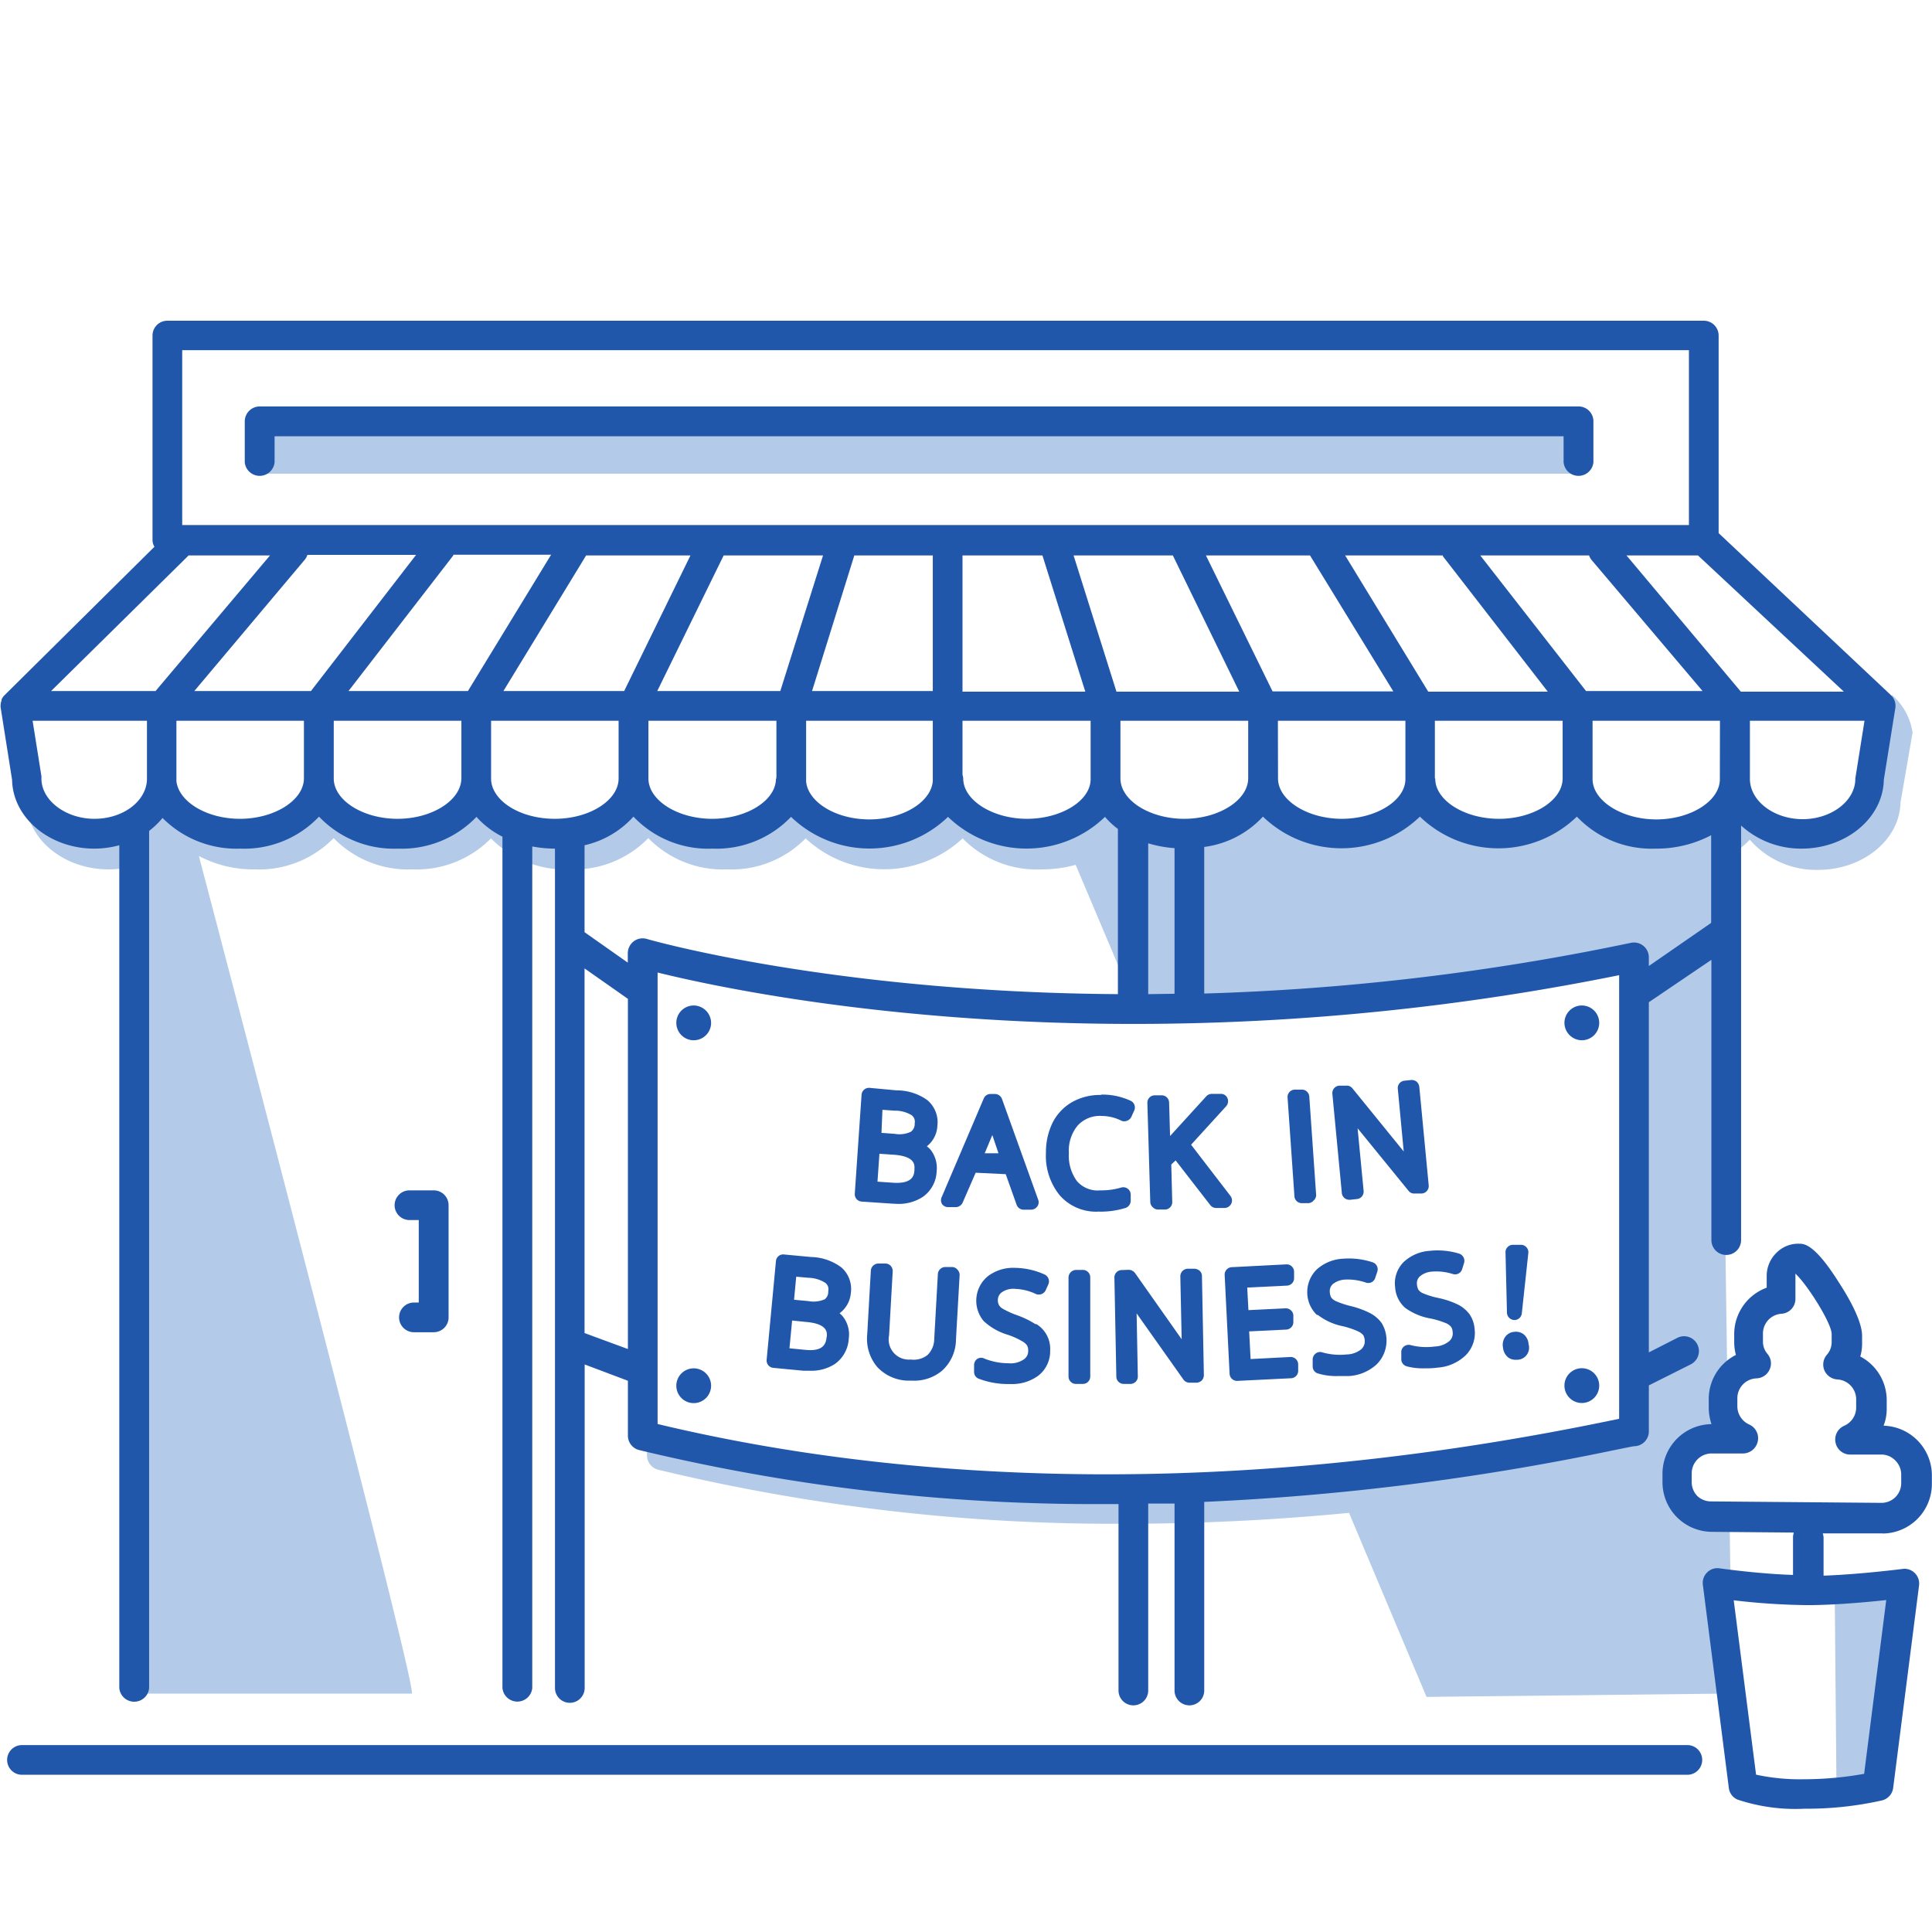 <svg xmlns="http://www.w3.org/2000/svg" viewBox="0 0 160 160"> 

 

    <g > 

        <g class="illustration-secondary" fill="#B3CBE8"> 

            <path class="cls-1" d="M156.69,57.56l-.93,3.33-.86,5.25c0,.06-5.88,2.73-5.89,2.73-2.93-.33-5.32-3.21-5.32-2.54h0a2.65,2.65,0,0,1-1.2,2c.08-.06,0-.12-.14-.19v.25l.12-.06-.12.11v0a47.85,47.85,0,0,1-6.17.64L136,69,136,69c-2.58-1.08-5.31-3.14-5.31-2.64a2,2,0,0,1-.13.68L125,68.93l-2.32-.07c-2.49-1.1-5-3-5-2.53h0A2.93,2.93,0,0,1,116,68.67l-2.92-.09-4.06,0c-2.28-1.11-4.42-2.67-4.42-2.23a2.78,2.78,0,0,1-1.43,2.2l-7.33,0c-2.21-1.11-4.26-2.59-4.26-2.16h0a2.7,2.7,0,0,1-1.33,2.12H87.74l.39.92a7.86,7.86,0,0,1-1.84.22c-2.87,0-7.78-3.93-7.78-3.26,0,1.76-2.42,3.26-5.28,3.26s-7.74-3.93-7.74-3.26h0c0,1.76-2.42,3.25-5.27,3.25s-7.77-3.93-7.77-3.26c0,1.76-2.42,3.26-5.28,3.26s-7.74-3.93-7.74-3.26h0c0,1.76-2.43,3.25-5.28,3.25s-7.77-3.93-7.77-3.26c0,1.76-2.42,3.26-5.28,3.26s-7.74-3.93-7.74-3.26c0,0,0,.08,0,.13a3,3,0,0,1-1.23,2.13l-1-.23v.79A5.46,5.46,0,0,1,9,69.59c-2.4,0-6.82-3.16-6.82-3.16C2.26,69.51,5.3,72,9,72a7.77,7.77,0,0,0,2.13-.3l-.6,68.56H34.1c.59,0-15.07-59.64-17.63-69.37A9.72,9.72,0,0,0,21.1,72a8.64,8.64,0,0,0,6.53-2.59A8.61,8.61,0,0,0,34.15,72a8.65,8.65,0,0,0,6.51-2.57A8.63,8.63,0,0,0,47.17,72a8.61,8.61,0,0,0,6.52-2.59A8.64,8.64,0,0,0,60.22,72a8.61,8.61,0,0,0,6.5-2.57,9.53,9.53,0,0,0,13,0A8.62,8.62,0,0,0,86.29,72a10.45,10.45,0,0,0,2.79-.38l5,11.82,20.78.12,21.26-3.83.13,35.74c-1.28,1.6-3,3.29-4.48,3.08-47.78,10.1-78.19-.68-78.19-.68v2.66a1.23,1.23,0,0,0,.94,1.19,161,161,0,0,0,38.69,4.47c5.78,0,11.95-.27,18.51-.9l6.42,15.24,24.47-.27-1-8.65,1.71-.18-.09-6s-4,.55-4-2.91,3.89-3.28,3.89-3.28l-.69-48a7.1,7.1,0,0,0,2.48-1.7,7.27,7.27,0,0,0,5.65,2.5c3.72,0,6.76-2.49,6.83-5.57l1-5.79A5.09,5.09,0,0,0,156.69,57.56Z" /> 

            <path class="cls-1" d="M156.45,130.84l-4.5,1.77.14,15.57,3.14-1s2.32-14.88,2-15.29S156.45,130.84,156.45,130.84Z" /> 

            <rect class="cls-1" x="20.93" y="34.59" width="109.95" height="4.64" /> 

        </g> 

    </g> 

    <g > 

        <g class="illustration-primary" fill="#2157AA"> 

            <path class="cls-2" d="M139.74,144.52H1.82a1.23,1.23,0,0,0,0,2.46H139.74a1.23,1.23,0,0,0,0-2.46Z" /> 

            <path class="cls-2" d="M34.28,107.87a1.23,1.23,0,1,0,0,2.46h1.63a1.23,1.23,0,0,0,1.24-1.23V99.81a1.23,1.23,0,0,0-1.24-1.23h-2a1.23,1.23,0,1,0,0,2.46h.77v6.83Z" /> 

            <path class="cls-2" d="M70.46,107.11a2.38,2.38,0,0,0-.77-2.14,4.35,4.35,0,0,0-2.52-.87l-2.24-.21a.6.6,0,0,0-.67.55l-.77,8.17a.61.61,0,0,0,.55.67l2.51.24.56,0a3.58,3.58,0,0,0,2-.54,2.74,2.74,0,0,0,1.18-2.12,2.41,2.41,0,0,0-.47-1.81,2,2,0,0,0-.29-.29l.17-.14A2.31,2.31,0,0,0,70.46,107.11Zm-2,3.6c-.06.64-.32,1.22-1.77,1.08l-1.31-.13.22-2.3,1.18.12C68.57,109.64,68.5,110.37,68.47,110.71Zm-.18-3.1a2.31,2.31,0,0,1-1.34.14l-1.18-.11.18-1.91,1,.09a2.72,2.72,0,0,1,1.41.42.66.66,0,0,1,.24.69A.77.77,0,0,1,68.29,107.61Z" /> 

            <path class="cls-2" d="M78.89,104.93l-.57,0a.62.62,0,0,0-.65.58l-.3,5.36a1.89,1.89,0,0,1-.55,1.34,1.85,1.85,0,0,1-1.4.38,1.67,1.67,0,0,1-1.79-2l.3-5.3a.64.64,0,0,0-.15-.44.61.61,0,0,0-.43-.21l-.58,0a.63.63,0,0,0-.65.58l-.3,5.28a3.63,3.63,0,0,0,.83,2.71,3.58,3.58,0,0,0,2.6,1.13h.32a3.58,3.58,0,0,0,2.44-.82,3.51,3.51,0,0,0,1.16-2.59l.3-5.3a.6.6,0,0,0-.15-.45A.62.62,0,0,0,78.89,104.93Z" /> 

            <path class="cls-2" d="M85.75,109.66a7.48,7.48,0,0,0-1.55-.75,7,7,0,0,1-1.16-.53.81.81,0,0,1-.32-.32.86.86,0,0,1-.08-.44A.78.78,0,0,1,83,107a1.65,1.65,0,0,1,1.08-.26,4.33,4.33,0,0,1,1.7.42.63.63,0,0,0,.82-.31l.22-.49a.62.62,0,0,0-.31-.81,6.07,6.07,0,0,0-2.4-.55,3.49,3.49,0,0,0-2.26.66,2.62,2.62,0,0,0-.39,3.74,5,5,0,0,0,2,1.14,6.25,6.25,0,0,1,1.18.53,1.15,1.15,0,0,1,.42.36.9.9,0,0,1,.09.44.82.82,0,0,1-.38.72,1.92,1.92,0,0,1-1.23.31,5.48,5.48,0,0,1-2-.38.6.6,0,0,0-.58,0,.62.62,0,0,0-.29.5v.57a.6.6,0,0,0,.36.58,6.82,6.82,0,0,0,2.53.45h.14a3.65,3.65,0,0,0,2.27-.68,2.55,2.55,0,0,0,1-2.08,2.41,2.41,0,0,0-1.15-2.21Z" /> 

            <path class="cls-2" d="M89.68,105.17h-.57a.64.64,0,0,0-.62.62l0,8.2a.6.6,0,0,0,.18.44.58.58,0,0,0,.43.18h.58a.61.61,0,0,0,.61-.62l0-8.2a.6.6,0,0,0-.18-.44A.58.58,0,0,0,89.68,105.17Z" /> 

            <path class="cls-2" d="M92.9,105.18a.61.61,0,0,0-.61.62l.16,8.21a.61.61,0,0,0,.62.6h.56a.61.61,0,0,0,.6-.63l-.1-5.21L98,114.24a.63.63,0,0,0,.52.27h.58a.68.68,0,0,0,.43-.19.66.66,0,0,0,.17-.44l-.16-8.21a.59.59,0,0,0-.19-.43.71.71,0,0,0-.44-.17h-.55a.63.63,0,0,0-.61.63l.11,5.21L94,105.43a.66.66,0,0,0-.52-.27Z" /> 

            <path class="cls-2" d="M101.42,105.58l.41,8.2a.62.62,0,0,0,.62.58h0l4.48-.22a.62.62,0,0,0,.42-.2.61.61,0,0,0,.16-.45l0-.52a.62.62,0,0,0-.65-.59l-3.29.17-.12-2.29,3.08-.15a.62.62,0,0,0,.58-.65l0-.52a.59.59,0,0,0-.21-.43.6.6,0,0,0-.44-.16l-3.07.15-.1-1.87,3.3-.16a.62.62,0,0,0,.42-.2.61.61,0,0,0,.16-.45l0-.52a.61.61,0,0,0-.64-.59l-4.48.23A.62.62,0,0,0,101.42,105.58Z" /> 

            <path class="cls-2" d="M109.14,108.9a5,5,0,0,0,2.06.93,6.93,6.93,0,0,1,1.23.41,1.36,1.36,0,0,1,.46.32.91.91,0,0,1,.13.43.89.89,0,0,1-.3.76,2,2,0,0,1-1.2.42,5.3,5.3,0,0,1-2-.17.59.59,0,0,0-.57.1.62.62,0,0,0-.24.53l0,.57a.61.61,0,0,0,.42.54,5.32,5.32,0,0,0,1.67.22c.28,0,.58,0,.89,0A3.73,3.73,0,0,0,114,113a2.79,2.79,0,0,0,.43-3.42,2.75,2.75,0,0,0-1-.85,7.48,7.48,0,0,0-1.62-.58,7.33,7.33,0,0,1-1.21-.41,1,1,0,0,1-.35-.28,1,1,0,0,1-.12-.43.8.8,0,0,1,.25-.69,1.8,1.8,0,0,1,1-.37,4.61,4.61,0,0,1,1.74.25.6.6,0,0,0,.77-.39l.17-.51a.61.61,0,0,0-.38-.78,6.26,6.26,0,0,0-2.45-.3,3.49,3.49,0,0,0-2.18.89,2.63,2.63,0,0,0,0,3.76Z" /> 

            <path class="cls-2" d="M115.54,106.62a2.47,2.47,0,0,0,.83,1.69,5,5,0,0,0,2.09.88,7.08,7.08,0,0,1,1.24.37,1.15,1.15,0,0,1,.46.31.78.78,0,0,1,.14.43.84.84,0,0,1-.27.76,1.94,1.94,0,0,1-1.19.45,5.24,5.24,0,0,1-2-.11.62.62,0,0,0-.57.11.6.6,0,0,0-.22.54l0,.57a.62.62,0,0,0,.44.53,5.08,5.08,0,0,0,1.44.17c.35,0,.72,0,1.13-.06a3.72,3.72,0,0,0,2.3-1,2.6,2.6,0,0,0,.76-2.2,2.47,2.47,0,0,0-.42-1.22,2.75,2.75,0,0,0-1-.82,7.11,7.11,0,0,0-1.64-.54,6.53,6.53,0,0,1-1.22-.38.89.89,0,0,1-.36-.27,1,1,0,0,1-.13-.43.78.78,0,0,1,.23-.69,1.74,1.74,0,0,1,1-.4,4.51,4.51,0,0,1,1.74.2.61.61,0,0,0,.77-.41l.16-.51a.63.63,0,0,0-.41-.77,6.09,6.09,0,0,0-2.45-.23,3.48,3.48,0,0,0-2.16.94A2.5,2.5,0,0,0,115.54,106.62Z" /> 

            <path class="cls-2" d="M125.42,109.32h0a.62.62,0,0,0,.61-.55l.54-5a.6.6,0,0,0-.16-.48.59.59,0,0,0-.46-.2h-.67a.59.59,0,0,0-.43.19.57.57,0,0,0-.17.44l.12,5A.63.63,0,0,0,125.42,109.32Z" /> 

            <path class="cls-2" d="M125.51,112.61h.16a1,1,0,0,0,.92-1.29h0a1.14,1.14,0,0,0-.42-.83,1.06,1.06,0,0,0-.79-.19,1,1,0,0,0-.7.38,1.13,1.13,0,0,0-.21.9,1.21,1.21,0,0,0,.42.83A1,1,0,0,0,125.51,112.61Z" /> 

            <path class="cls-2" d="M74.3,99.7a3.63,3.63,0,0,0,2.14-.59A2.71,2.71,0,0,0,77.57,97a2.44,2.44,0,0,0-.51-1.79,2.68,2.68,0,0,0-.3-.28l.16-.14a2.28,2.28,0,0,0,.71-1.56,2.39,2.39,0,0,0-.83-2.12,4.32,4.32,0,0,0-2.54-.81L72,90.09a.62.62,0,0,0-.65.58l-.56,8.18a.61.61,0,0,0,.57.66l2.51.17Zm-1.22-7.79,1,.07a2.66,2.66,0,0,1,1.41.37.68.68,0,0,1,.26.69.79.79,0,0,1-.32.69,2.24,2.24,0,0,1-1.33.17L73,93.82Zm-.25,3.64,1.19.08c1.78.13,1.73.85,1.71,1.2,0,.64-.29,1.21-1.75,1.12l-1.31-.09Z" /> 

            <path class="cls-2" d="M83.29,97.24l.9,2.53a.61.61,0,0,0,.56.41l.65,0h0a.63.63,0,0,0,.5-.26.59.59,0,0,0,.08-.56l-3-8.35a.63.63,0,0,0-.56-.41h-.37a.6.6,0,0,0-.58.37L78,99.11a.63.63,0,0,0,0,.58.61.61,0,0,0,.5.28l.64,0a.64.64,0,0,0,.58-.37l1.08-2.48ZM82.18,94l.51,1.51-1.14,0Z" /> 

            <path class="cls-2" d="M91.15,90.68a4.68,4.68,0,0,0-2.38.6A4.09,4.09,0,0,0,87.16,93a5.57,5.57,0,0,0-.54,2.47A5.18,5.18,0,0,0,87.77,99,4,4,0,0,0,91,100.34h0a6.85,6.85,0,0,0,2.23-.31.63.63,0,0,0,.41-.58v-.51a.62.62,0,0,0-.25-.5.63.63,0,0,0-.55-.09,5.71,5.71,0,0,1-1.71.23,2.28,2.28,0,0,1-1.93-.75,3.54,3.54,0,0,1-.68-2.33,3.26,3.26,0,0,1,.73-2.29,2.48,2.48,0,0,1,2-.79h0a3.61,3.61,0,0,1,1.61.39.6.6,0,0,0,.49,0,.63.63,0,0,0,.35-.33l.23-.51a.61.61,0,0,0-.3-.81,5.53,5.53,0,0,0-2.41-.51Z" /> 

            <path class="cls-2" d="M95.49,100a.59.59,0,0,0,.42.17h0l.57,0a.61.61,0,0,0,.6-.63L97,96.44l.36-.34,2.87,3.7a.62.62,0,0,0,.5.24l.7,0a.63.63,0,0,0,.54-.36.62.62,0,0,0-.07-.64L98.64,94.8l2.9-3.18a.63.63,0,0,0,.11-.68.58.58,0,0,0-.58-.35l-.73,0a.62.62,0,0,0-.44.2l-3,3.29-.08-2.77a.61.61,0,0,0-.63-.6l-.57,0a.61.61,0,0,0-.6.63l.24,8.2A.62.62,0,0,0,95.49,100Z" /> 

            <path class="cls-2" d="M107.78,99.64h0l.57,0a.59.59,0,0,0,.43-.21A.64.64,0,0,0,109,99l-.57-8.19a.61.61,0,0,0-.21-.42.58.58,0,0,0-.45-.15l-.57,0a.61.61,0,0,0-.57.65l.57,8.19A.61.61,0,0,0,107.78,99.64Z" /> 

            <path class="cls-2" d="M111.76,99.36h.06l.55-.06a.6.6,0,0,0,.42-.22.66.66,0,0,0,.14-.45l-.5-5.19,4.22,5.18a.59.59,0,0,0,.54.22l.57,0a.62.62,0,0,0,.56-.67L117.54,90a.69.69,0,0,0-.22-.42.67.67,0,0,0-.45-.14l-.56.06a.61.61,0,0,0-.55.67l.49,5.19L112,90.13a.59.59,0,0,0-.53-.22l-.57,0a.62.62,0,0,0-.56.67l.78,8.17A.62.62,0,0,0,111.76,99.36Z" /> 

            <path class="cls-2" d="M57.45,83.27a1.44,1.44,0,1,0,1.44,1.44A1.45,1.45,0,0,0,57.45,83.27Z" /> 

            <path class="cls-2" d="M131,86.15a1.44,1.44,0,1,0-1.44-1.44A1.45,1.45,0,0,0,131,86.15Z" /> 

            <path class="cls-2" d="M57.45,113.32a1.44,1.44,0,1,0,1.44,1.44A1.44,1.44,0,0,0,57.45,113.32Z" /> 

            <path class="cls-2" d="M131,116.19a1.44,1.44,0,1,0-1.44-1.43A1.44,1.44,0,0,0,131,116.19Z" /> 

            <path class="cls-2" d="M130.73,33.66H21.51a1.24,1.24,0,0,0-1.24,1.23v3.39a1.24,1.24,0,0,0,2.47,0V36.13H129.49v2.15a1.24,1.24,0,0,0,2.47,0V34.89A1.23,1.23,0,0,0,130.73,33.66Z" /> 

            <path class="cls-2" d="M1,64.58c.06,3.15,3.1,5.7,6.82,5.7A7.93,7.93,0,0,0,9.88,70v69.8a1.24,1.24,0,0,0,2.47,0V68.93a.53.53,0,0,0,0-.12,6.64,6.64,0,0,0,1.11-1.07,8.64,8.64,0,0,0,6.44,2.54,8.54,8.54,0,0,0,6.52-2.65,8.56,8.56,0,0,0,6.53,2.65,8.57,8.57,0,0,0,6.51-2.63,7.17,7.17,0,0,0,2.15,1.64v70.5a1.24,1.24,0,0,0,2.47,0V70.1a10.42,10.42,0,0,0,1.88.18h0v69.51a1.23,1.23,0,1,0,2.46,0V113L52,114.35v4.55a1.23,1.23,0,0,0,.94,1.19,161,161,0,0,0,38.69,4.47h1V140a1.23,1.23,0,0,0,2.46,0V124.52l2.18,0V140a1.23,1.23,0,1,0,2.46,0V124.38a211.49,211.49,0,0,0,33.92-4.28c.8-.16,1.56-.32,1.67-.33a1.23,1.23,0,0,0,1.23-1.23v-3.81L140,113a1.23,1.23,0,1,0-1.1-2.2L136.55,112v-29l0,0,5.18-3.51v23.21a1.23,1.23,0,0,0,2.46,0V68.37a7.39,7.39,0,0,0,5,1.91c3.72,0,6.76-2.55,6.82-5.7l.95-5.92a1.22,1.22,0,0,0-.37-1.1L142.33,44.15V27.79a1.23,1.23,0,0,0-1.23-1.23H13.86a1.23,1.23,0,0,0-1.23,1.23V44.72a1.08,1.08,0,0,0,.16.56L.36,57.59h0a1.08,1.08,0,0,0-.23.34.3.3,0,0,0,0,.08,1.15,1.15,0,0,0-.08.41v0s0,0,0,0a.76.76,0,0,0,0,.15ZM15.62,46h6.74L12.88,57.23H4.23Zm125,0,12.08,11.28h-8.53L134.7,46Zm1.81,18.61c-.07,1.77-2.45,3.25-5.27,3.25s-5.27-1.53-5.27-3.34c0,0,0,0,0,0V59.69h10.55Zm-23.6-.12V59.69h10.58v4.69s0,.06,0,.09c0,1.81-2.41,3.34-5.27,3.34s-5.27-1.52-5.28-3.32v0S118.85,64.45,118.85,64.44ZM95.09,82.33V69.84a10,10,0,0,0,2.18.4V82.3ZM64.26,64.49c0,1.8-2.42,3.32-5.28,3.32s-5.28-1.53-5.28-3.34a.43.43,0,0,1,0,0V59.69h10.6v4.62a.76.76,0,0,0,0,.16Zm2.5-4.8H77.25v5c-.15,1.74-2.48,3.17-5.25,3.17s-5.07-1.42-5.24-3.13Zm12.95,0H90.32v4.84c0,1.79-2.44,3.28-5.27,3.28s-5.28-1.53-5.28-3.34a1.07,1.07,0,0,0-.06-.3Zm18.36,8.12c-2.85,0-5.26-1.52-5.28-3.32v-4.8h10.58v4.69s0,.06,0,.09C103.35,66.28,100.93,67.81,98.07,67.81Zm7.76-8.12h10.56v4.83c0,1.79-2.44,3.29-5.27,3.29s-5.28-1.53-5.28-3.34c0,0,0,0,0,0ZM131.6,46a1.26,1.26,0,0,0,.22.39L141,57.23h-9.65L122.59,46Zm-12.11,0,0,.06,8.69,11.22h-9.9L111.4,46Zm-11,0s0,0,0,0l6.9,11.26h-10L99.87,46ZM97.13,46l5.5,11.28H92.46L88.91,46Zm-10.8,0,3.55,11.28H79.71V46ZM77.25,57.23h-10L70.75,46h6.5Zm-12.63,0H54.43L59.93,46h8.23Zm-12.93,0h-10L48.54,46v0h8.64Zm-12.94,0H28.86L37.54,46s0,0,0-.06h8.1Zm-13,0H16.09l9.16-10.89a1.23,1.23,0,0,0,.21-.39h9ZM3.43,64.47a1.23,1.23,0,0,0,0-.19l-.73-4.59h9.47v4.67s0,.07,0,.11,0,.09,0,.14c-.1,1.78-2,3.2-4.35,3.2S3.43,66.31,3.43,64.47Zm16.44,3.34c-2.75,0-5.07-1.41-5.26-3.12v-.14a.22.22,0,0,0,0-.08V59.69H25.17v4.69a.29.29,0,0,0,0,.09C25.15,66.28,22.73,67.81,19.87,67.81Zm13.05,0c-2.86,0-5.28-1.53-5.28-3.34,0,0,0,0,0,0V59.69H38.21v4.7s0,.06,0,.08v0C38.18,66.29,35.77,67.81,32.92,67.81Zm7.75-3.24V59.69H51.23v4.7s0,0,0,.08c0,1.81-2.41,3.34-5.28,3.34S40.76,66.34,40.67,64.57Zm11.79,3.06A8.54,8.54,0,0,0,59,70.28a8.55,8.55,0,0,0,6.51-2.63,9.37,9.37,0,0,0,13,0,9.36,9.36,0,0,0,13,0,6.65,6.65,0,0,0,1.07,1V82.33C69,82.18,53.8,77.83,53.57,77.76a1.23,1.23,0,0,0-1.08.19,1.26,1.26,0,0,0-.5,1v.77l-3.58-2.52V70A7.73,7.73,0,0,0,52.46,67.63ZM48.41,110.4V80.2L52,82.72v29Zm85.68,7.1-.93.19c-35.26,7.28-62.12,4.22-78.7.24V80.54c7.27,1.8,38.88,8.48,79.63.22ZM136.55,80v-.72a1.23,1.23,0,0,0-1.48-1.2,200.35,200.35,0,0,1-35.34,4.2V70.14a8,8,0,0,0,4.86-2.51,9.37,9.37,0,0,0,13,0,9.36,9.36,0,0,0,13,0,8.54,8.54,0,0,0,6.52,2.65,9.71,9.71,0,0,0,4.6-1.11v7.26Zm17.1-15.5c0,1.84-2,3.34-4.36,3.34s-4.36-1.49-4.37-3.33h0s0,0,0-.06V59.69h9.49l-.73,4.59A1.23,1.23,0,0,0,153.65,64.47ZM15.09,29H139.87V43.48H15.09Z" /> 

            <path class="cls-2" d="M155.89,127a4.11,4.11,0,0,0,4.1-4.07v-.72a4.12,4.12,0,0,0-4-4.14,3.76,3.76,0,0,0,.26-1.38V116a4.09,4.09,0,0,0-2.19-3.66,3.7,3.7,0,0,0,.15-1v-.72c0-1.27-1.2-3.31-1.92-4.41C150.27,103,149.4,103,149,103a2.53,2.53,0,0,0-1.89.76,2.67,2.67,0,0,0-.8,1.88v1a4.1,4.1,0,0,0-2.69,3.8v.71a4.17,4.17,0,0,0,.14,1.06,4.08,4.08,0,0,0-2.25,3.62v.72a4.31,4.31,0,0,0,.23,1.39,4.11,4.11,0,0,0-4.06,4.06v.72a4.11,4.11,0,0,0,4.06,4.14l6.82.06a1.36,1.36,0,0,0-.07.35v3.16c-3-.1-6.07-.55-6.11-.55a1.19,1.19,0,0,0-1,.34,1.21,1.21,0,0,0-.36,1l2.15,16.82a1.2,1.2,0,0,0,.74,1,15.15,15.15,0,0,0,5.55.75,28.33,28.33,0,0,0,6.41-.69,1.23,1.23,0,0,0,.91-1l2.15-16.82a1.22,1.22,0,0,0-.35-1,1.2,1.2,0,0,0-1-.35s-3.5.45-6.56.56v-3.17a1.3,1.3,0,0,0-.07-.33l5,0Zm-1.51,19.9a28.3,28.3,0,0,1-5,.45,17.18,17.18,0,0,1-3.95-.38l-1.85-14.44a56.28,56.28,0,0,0,6.09.4c2.22,0,4.88-.24,6.54-.42Zm-13.81-23a1.66,1.66,0,0,1-.47-1.16V122a1.65,1.65,0,0,1,1.64-1.63h0l2.61,0a1.26,1.26,0,0,0,1.22-1,1.24,1.24,0,0,0-.69-1.39,1.66,1.66,0,0,1-1-1.5v-.72a1.65,1.65,0,0,1,1.59-1.61,1.23,1.23,0,0,0,1.08-.73,1.21,1.21,0,0,0-.17-1.29,1.56,1.56,0,0,1-.38-1v-.72a1.64,1.64,0,0,1,1.54-1.61,1.23,1.23,0,0,0,1.15-1.22v-2a.29.29,0,0,1,0-.1c1,.93,3,4.11,3,5v.72a1.58,1.58,0,0,1-.4,1,1.24,1.24,0,0,0-.2,1.29,1.26,1.26,0,0,0,1.07.75,1.65,1.65,0,0,1,1.56,1.64v.72a1.65,1.65,0,0,1-1,1.48,1.24,1.24,0,0,0-.71,1.38,1.23,1.23,0,0,0,1.2,1l2.61,0a1.6,1.6,0,0,1,1.15.5,1.63,1.63,0,0,1,.48,1.16v.72a1.63,1.63,0,0,1-1.65,1.62l-14.15-.12A1.65,1.65,0,0,1,140.57,123.9Z" /> 

        </g> 

    </g> 

</svg> 